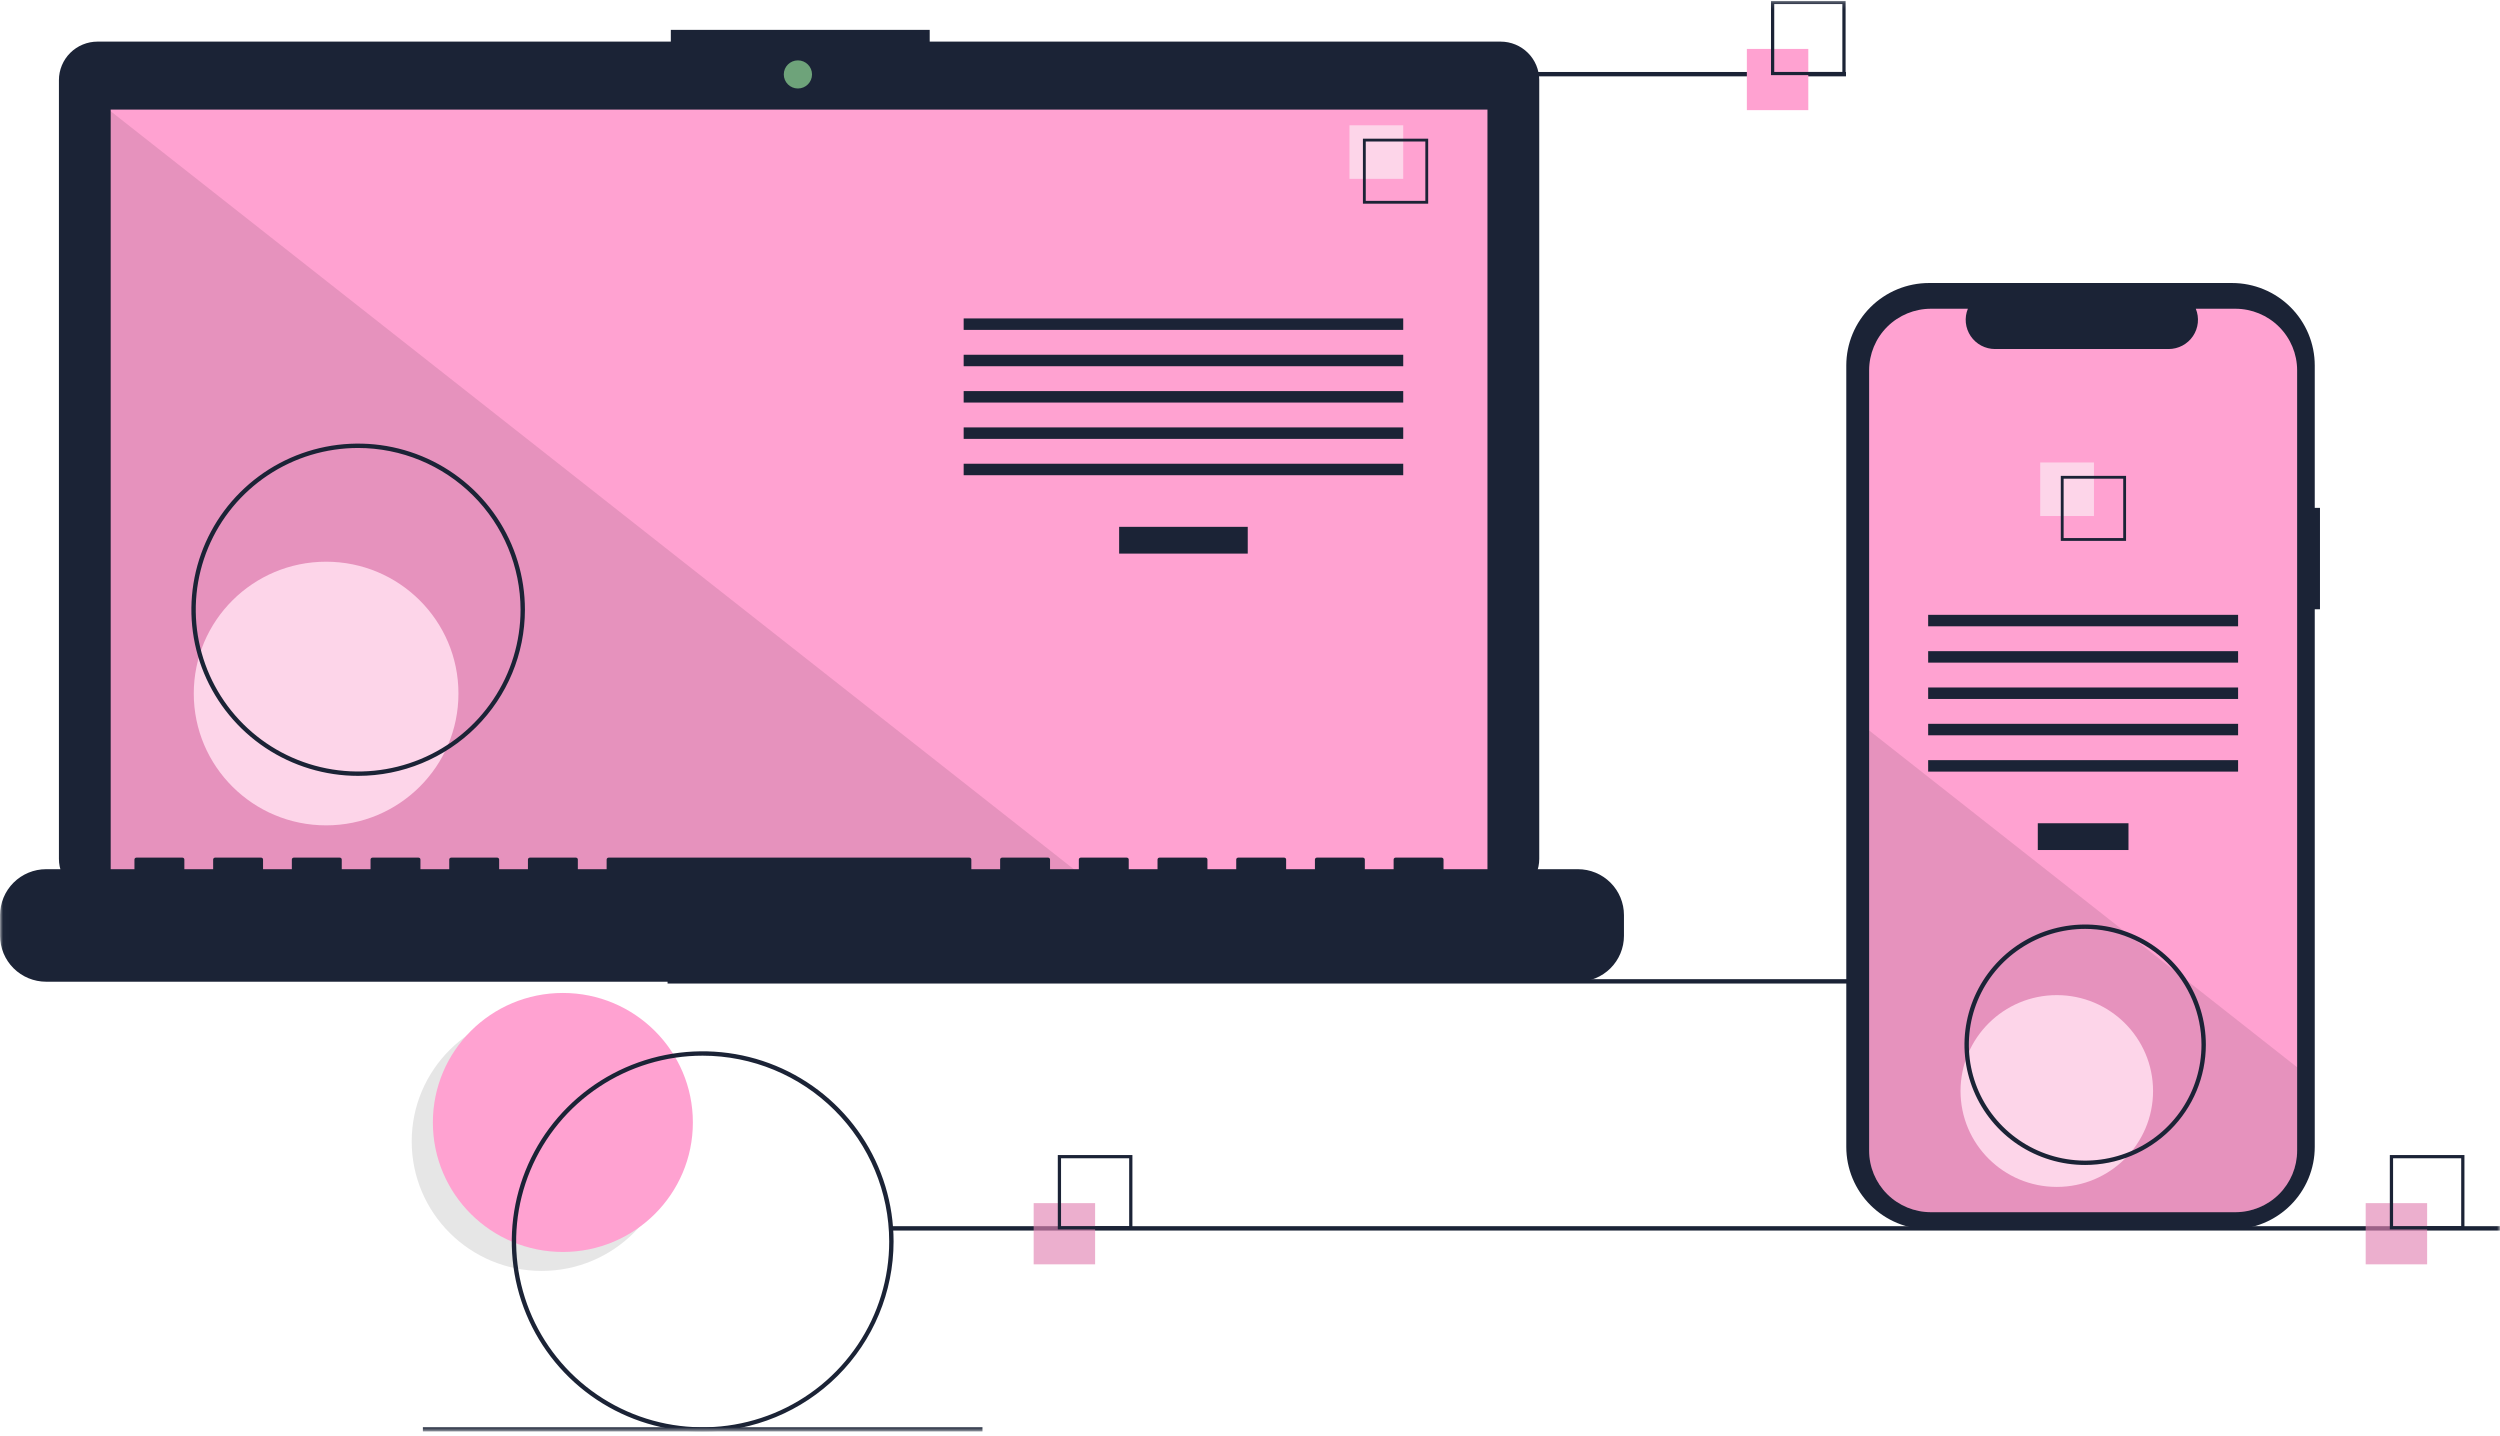 <svg width="416" height="239" viewBox="0 0 416 239" fill="none" xmlns="http://www.w3.org/2000/svg">
<g clip-path="url(#clip0_27_370)">
<g clip-path="url(#clip1_27_370)">
<mask id="mask0_27_370" style="mask-type:luminance" maskUnits="userSpaceOnUse" x="0" y="0" width="416" height="239">
<path d="M415.987 0.14H0.013V238.23H415.987V0.14Z" fill="white"/>
</mask>
<g mask="url(#mask0_27_370)">
<path opacity="0.1" d="M90.141 211.481C102.089 211.481 111.774 201.833 111.774 189.931C111.774 178.03 102.089 168.382 90.141 168.382C78.194 168.382 68.508 178.03 68.508 189.931C68.508 201.833 78.194 211.481 90.141 211.481Z" fill="black"/>
<path d="M93.662 208.327C105.609 208.327 115.294 198.68 115.294 186.778C115.294 174.876 105.609 165.228 93.662 165.228C81.714 165.228 72.029 174.876 72.029 186.778C72.029 198.68 81.714 208.327 93.662 208.327Z" fill="#FFA2D1"/>
<path d="M378.741 162.933H111.083V163.661H378.741V162.933Z" fill="#1B2336"/>
<path d="M249.705 6.925H154.703V4.974H111.625V6.925H16.231C15.387 6.925 14.552 7.091 13.772 7.412C12.992 7.734 12.284 8.206 11.687 8.8C11.091 9.394 10.617 10.1 10.294 10.877C9.971 11.653 9.805 12.486 9.805 13.326V142.914C9.805 144.611 10.482 146.24 11.687 147.44C12.893 148.641 14.527 149.315 16.231 149.315H249.705C251.409 149.315 253.043 148.641 254.248 147.44C255.453 146.24 256.131 144.611 256.131 142.914V13.326C256.131 12.486 255.964 11.653 255.641 10.877C255.318 10.1 254.845 9.394 254.248 8.8C253.652 8.206 252.944 7.734 252.164 7.412C251.384 7.091 250.548 6.925 249.705 6.925Z" fill="#1B2336"/>
<path d="M247.513 18.237H18.418V146.973H247.513V18.237Z" fill="#FFA2D1"/>
<path d="M132.772 14.726C134.069 14.726 135.122 13.678 135.122 12.386C135.122 11.093 134.069 10.045 132.772 10.045C131.474 10.045 130.422 11.093 130.422 12.386C130.422 13.678 131.474 14.726 132.772 14.726Z" fill="#9CE89E" fill-opacity="0.65"/>
<path opacity="0.1" d="M181.836 147.12H18.258V18.384L181.836 147.12Z" fill="black"/>
<path d="M54.265 137.34C66.427 137.34 76.286 127.519 76.286 115.404C76.286 103.289 66.427 93.468 54.265 93.468C42.103 93.468 32.244 103.289 32.244 115.404C32.244 127.519 42.103 137.34 54.265 137.34Z" fill="#FDD5E9"/>
<path d="M207.624 87.666H186.224V92.12H207.624V87.666Z" fill="#1B2336"/>
<path d="M233.497 52.986H160.354V54.895H233.497V52.986Z" fill="#1B2336"/>
<path d="M233.497 59.031H160.354V60.94H233.497V59.031Z" fill="#1B2336"/>
<path d="M233.497 65.076H160.354V66.985H233.497V65.076Z" fill="#1B2336"/>
<path d="M233.497 71.121H160.354V73.03H233.497V71.121Z" fill="#1B2336"/>
<path d="M233.497 77.166H160.354V79.076H233.497V77.166Z" fill="#1B2336"/>
<path d="M233.495 20.849H224.552V29.758H233.495V20.849Z" fill="#FDD5E9"/>
<path d="M237.649 33.894H226.79V23.076H237.649V33.894ZM227.262 33.424H237.177V23.547H227.262V33.424Z" fill="#1B2336"/>
<path d="M262.562 144.633H240.204V143.029C240.204 142.987 240.196 142.945 240.179 142.906C240.163 142.868 240.14 142.832 240.11 142.803C240.081 142.774 240.045 142.75 240.006 142.734C239.968 142.718 239.926 142.71 239.884 142.71H232.218C232.176 142.71 232.135 142.718 232.096 142.734C232.058 142.75 232.022 142.774 231.993 142.803C231.963 142.832 231.939 142.868 231.924 142.906C231.907 142.945 231.899 142.987 231.899 143.029V144.633H227.108V143.029C227.108 142.987 227.1 142.945 227.084 142.906C227.068 142.868 227.044 142.832 227.014 142.803C226.985 142.774 226.949 142.75 226.911 142.734C226.872 142.718 226.831 142.71 226.789 142.71H219.123C219.082 142.71 219.04 142.718 219.001 142.734C218.962 142.75 218.927 142.774 218.897 142.803C218.867 142.832 218.844 142.868 218.828 142.906C218.812 142.945 218.803 142.987 218.803 143.029V144.633H214.012V143.029C214.012 142.987 214.004 142.945 213.989 142.906C213.972 142.868 213.948 142.832 213.919 142.803C213.889 142.774 213.854 142.75 213.815 142.734C213.777 142.718 213.735 142.71 213.693 142.71H206.028C205.986 142.71 205.945 142.718 205.905 142.734C205.867 142.75 205.831 142.774 205.801 142.803C205.772 142.832 205.748 142.868 205.733 142.906C205.717 142.945 205.708 142.987 205.708 143.029V144.633H200.917V143.029C200.917 142.987 200.909 142.945 200.893 142.906C200.877 142.868 200.854 142.832 200.823 142.803C200.794 142.774 200.759 142.75 200.72 142.734C200.681 142.718 200.64 142.71 200.598 142.71H192.932C192.89 142.71 192.849 142.718 192.81 142.734C192.771 142.75 192.736 142.774 192.706 142.803C192.676 142.832 192.654 142.868 192.637 142.906C192.621 142.945 192.612 142.987 192.612 143.029V144.633H187.822V143.029C187.822 142.987 187.813 142.945 187.798 142.906C187.781 142.868 187.758 142.832 187.728 142.803C187.698 142.774 187.664 142.75 187.624 142.734C187.586 142.718 187.544 142.71 187.502 142.71H179.837C179.795 142.71 179.753 142.718 179.715 142.734C179.675 142.75 179.641 142.774 179.611 142.803C179.581 142.832 179.558 142.868 179.541 142.906C179.526 142.945 179.518 142.987 179.518 143.029V144.633H174.727V143.029C174.727 142.987 174.718 142.945 174.702 142.906C174.685 142.868 174.663 142.832 174.633 142.803C174.603 142.774 174.568 142.75 174.529 142.734C174.49 142.718 174.448 142.71 174.406 142.71H166.741C166.699 142.71 166.658 142.718 166.619 142.734C166.58 142.75 166.545 142.774 166.516 142.803C166.486 142.832 166.462 142.868 166.446 142.906C166.43 142.945 166.422 142.987 166.422 143.029V144.633H161.631V143.029C161.631 142.987 161.622 142.945 161.606 142.906C161.591 142.868 161.567 142.832 161.537 142.803C161.508 142.774 161.472 142.75 161.434 142.734C161.394 142.718 161.353 142.71 161.311 142.71H101.263C101.221 142.71 101.18 142.718 101.141 142.734C101.103 142.75 101.067 142.774 101.038 142.803C101.008 142.832 100.984 142.868 100.969 142.906C100.952 142.945 100.944 142.987 100.944 143.029V144.633H96.153V143.029C96.153 142.987 96.145 142.945 96.129 142.906C96.113 142.868 96.089 142.832 96.06 142.803C96.03 142.774 95.995 142.75 95.956 142.734C95.917 142.718 95.876 142.71 95.834 142.71H88.168C88.126 142.71 88.085 142.718 88.046 142.734C88.007 142.75 87.972 142.774 87.942 142.803C87.913 142.832 87.889 142.868 87.873 142.906C87.857 142.945 87.849 142.987 87.849 143.029V144.633H83.058V143.029C83.058 142.987 83.049 142.945 83.033 142.906C83.017 142.868 82.994 142.832 82.964 142.803C82.934 142.774 82.899 142.75 82.861 142.734C82.822 142.718 82.78 142.71 82.738 142.71H75.073C75.031 142.71 74.989 142.718 74.951 142.734C74.912 142.75 74.876 142.774 74.847 142.803C74.817 142.832 74.794 142.868 74.778 142.906C74.762 142.945 74.753 142.987 74.753 143.029V144.633H69.962V143.029C69.962 142.987 69.954 142.945 69.938 142.906C69.922 142.868 69.898 142.832 69.869 142.803C69.839 142.774 69.804 142.75 69.765 142.734C69.726 142.718 69.685 142.71 69.643 142.71H61.977C61.935 142.71 61.894 142.718 61.855 142.734C61.816 142.75 61.781 142.774 61.751 142.803C61.722 142.832 61.698 142.868 61.682 142.906C61.666 142.945 61.658 142.987 61.658 143.029V144.633H56.867V143.029C56.867 142.987 56.858 142.945 56.842 142.906C56.827 142.868 56.803 142.832 56.773 142.803C56.744 142.774 56.708 142.75 56.67 142.734C56.631 142.718 56.589 142.71 56.547 142.71H48.882C48.84 142.71 48.798 142.718 48.76 142.734C48.721 142.75 48.685 142.774 48.656 142.803C48.626 142.832 48.603 142.868 48.587 142.906C48.571 142.945 48.562 142.987 48.562 143.029V144.633H43.771V143.029C43.771 142.987 43.763 142.945 43.747 142.906C43.731 142.868 43.707 142.832 43.678 142.803C43.648 142.774 43.613 142.75 43.574 142.734C43.535 142.718 43.494 142.71 43.452 142.71H35.786C35.744 142.71 35.703 142.718 35.664 142.734C35.625 142.75 35.59 142.774 35.56 142.803C35.531 142.832 35.507 142.868 35.491 142.906C35.475 142.945 35.467 142.987 35.467 143.029V144.633H30.676V143.029C30.676 142.987 30.668 142.945 30.651 142.906C30.636 142.868 30.612 142.832 30.582 142.803C30.553 142.774 30.517 142.75 30.479 142.734C30.44 142.718 30.398 142.71 30.356 142.71H22.691C22.649 142.71 22.607 142.718 22.569 142.734C22.53 142.75 22.494 142.774 22.465 142.803C22.435 142.832 22.412 142.868 22.396 142.906C22.38 142.945 22.371 142.987 22.371 143.029V144.633H7.679C5.646 144.633 3.696 145.438 2.258 146.87C0.821 148.301 0.013 150.244 0.013 152.269V155.722C0.013 157.747 0.821 159.689 2.258 161.122C3.696 162.554 5.646 163.358 7.679 163.358H262.562C264.595 163.358 266.544 162.554 267.982 161.122C269.42 159.689 270.227 157.747 270.227 155.722V152.269C270.227 150.244 269.42 148.301 267.982 146.87C266.544 145.438 264.595 144.633 262.562 144.633Z" fill="#1B2336"/>
<path d="M59.596 129.105C54.108 129.105 48.742 127.484 44.178 124.447C39.615 121.409 36.058 117.091 33.957 112.039C31.857 106.988 31.307 101.429 32.378 96.067C33.449 90.704 36.092 85.778 39.973 81.912C43.854 78.046 48.799 75.413 54.182 74.346C59.566 73.28 65.146 73.827 70.217 75.92C75.287 78.012 79.622 81.555 82.671 86.102C85.721 90.648 87.348 95.993 87.348 101.46C87.34 108.789 84.413 115.816 79.211 120.999C74.008 126.182 66.954 129.097 59.596 129.105ZM59.596 74.543C54.252 74.543 49.028 76.121 44.584 79.079C40.141 82.037 36.677 86.241 34.632 91.159C32.587 96.078 32.052 101.49 33.094 106.711C34.137 111.933 36.71 116.729 40.489 120.494C44.268 124.259 49.083 126.822 54.325 127.86C59.566 128.899 65 128.366 69.937 126.328C74.875 124.291 79.095 120.841 82.064 116.414C85.033 111.988 86.618 106.784 86.618 101.46C86.61 94.324 83.76 87.482 78.695 82.436C73.629 77.389 66.76 74.551 59.596 74.543Z" fill="#1B2336"/>
<path d="M307.172 11.977H214.058V12.705H307.172V11.977Z" fill="#1B2336"/>
<path d="M415.986 204.037H148.328V204.765H415.986V204.037Z" fill="#1B2336"/>
<path d="M163.482 237.502H70.368V238.23H163.482V237.502Z" fill="#1B2336"/>
<path d="M182.227 200.202H172.002V210.387H182.227V200.202Z" fill="#E285B4" fill-opacity="0.65"/>
<path d="M188.433 204.568H176.018V192.2H188.433V204.568ZM176.558 204.03H187.894V192.737H176.558V204.03Z" fill="#1B2336"/>
<path d="M300.901 8.142H290.677V18.327H300.901V8.142Z" fill="#FFA2D1"/>
<path d="M307.108 12.507H294.693V0.14H307.108V12.507ZM295.233 11.97H306.568V0.678H295.233V11.97Z" fill="#1B2336"/>
<path d="M403.876 200.202H393.652V210.387H403.876V200.202Z" fill="#E285B4" fill-opacity="0.65"/>
<path d="M410.083 204.568H397.667V192.2H410.083V204.568ZM398.208 204.03H409.543V192.737H398.208V204.03Z" fill="#1B2336"/>
<path d="M386.044 84.514H385.175V60.812C385.175 59.01 384.819 57.227 384.127 55.562C383.435 53.898 382.42 52.385 381.141 51.111C379.863 49.838 378.344 48.827 376.674 48.138C375.003 47.448 373.212 47.093 371.404 47.093H320.993C319.185 47.093 317.393 47.448 315.723 48.138C314.052 48.827 312.534 49.838 311.255 51.111C309.976 52.385 308.962 53.898 308.27 55.562C307.578 57.227 307.222 59.01 307.222 60.812V190.845C307.222 192.647 307.578 194.431 308.27 196.095C308.962 197.76 309.976 199.273 311.255 200.546C312.534 201.82 314.052 202.83 315.723 203.52C317.393 204.209 319.185 204.564 320.993 204.564H371.404C373.212 204.564 375.003 204.209 376.674 203.52C378.344 202.83 379.863 201.82 381.142 200.546C382.42 199.273 383.435 197.76 384.127 196.095C384.819 194.431 385.175 192.647 385.175 190.845V101.387H386.044V84.514Z" fill="#1B2336"/>
<path d="M382.243 61.618V191.462C382.244 194.18 381.161 196.786 379.233 198.707C377.305 200.629 374.688 201.708 371.961 201.709H321.307C318.579 201.708 315.963 200.629 314.035 198.707C312.106 196.786 311.024 194.18 311.024 191.462V61.618C311.024 58.901 312.108 56.296 314.036 54.375C315.964 52.455 318.579 51.375 321.307 51.375H327.453C327.15 52.114 327.035 52.916 327.116 53.709C327.198 54.503 327.475 55.265 327.922 55.927C328.369 56.59 328.972 57.132 329.679 57.508C330.386 57.883 331.175 58.079 331.976 58.079H360.856C361.657 58.079 362.446 57.883 363.153 57.508C363.86 57.132 364.464 56.59 364.911 55.927C365.358 55.265 365.635 54.503 365.717 53.709C365.799 52.916 365.683 52.114 365.381 51.375H371.961C374.688 51.375 377.303 52.455 379.231 54.375C381.16 56.296 382.243 58.901 382.243 61.618Z" fill="#FFA2D1"/>
<path d="M354.179 136.99H339.089V141.444H354.179V136.99Z" fill="#1B2336"/>
<path d="M372.419 102.308H320.845V104.217H372.419V102.308Z" fill="#1B2336"/>
<path d="M372.419 108.353H320.845V110.262H372.419V108.353Z" fill="#1B2336"/>
<path d="M372.419 114.398H320.845V116.308H372.419V114.398Z" fill="#1B2336"/>
<path d="M372.419 120.444H320.845V122.353H372.419V120.444Z" fill="#1B2336"/>
<path d="M372.419 126.489H320.845V128.398H372.419V126.489Z" fill="#1B2336"/>
<path d="M348.435 76.956H339.492V85.865H348.435V76.956Z" fill="#FDD5E9"/>
<path d="M342.916 79.184V90.002H353.776V79.184H342.916ZM353.305 89.533H343.387V79.654H353.305V89.533Z" fill="#1B2336"/>
<path opacity="0.1" d="M382.243 177.596V191.463C382.244 194.18 381.161 196.786 379.233 198.708C377.305 200.629 374.688 201.709 371.961 201.71H321.307C318.579 201.709 315.963 200.629 314.035 198.708C312.106 196.786 311.024 194.18 311.024 191.463V121.547L353.7 155.132L354.43 155.707L362.368 161.952L363.11 162.537L382.243 177.596Z" fill="black"/>
<path d="M342.251 197.502C351.097 197.502 358.269 190.357 358.269 181.545C358.269 172.732 351.097 165.588 342.251 165.588C333.404 165.588 326.232 172.732 326.232 181.545C326.232 190.357 333.404 197.502 342.251 197.502Z" fill="#FDD5E9"/>
<path d="M116.924 238.23C110.641 238.23 104.499 236.374 99.275 232.896C94.05 229.419 89.979 224.476 87.575 218.694C85.17 212.911 84.541 206.548 85.767 200.41C86.993 194.271 90.018 188.632 94.461 184.206C98.903 179.78 104.565 176.766 110.727 175.546C116.89 174.324 123.277 174.951 129.082 177.346C134.887 179.742 139.849 183.798 143.339 189.002C146.83 194.206 148.693 200.324 148.693 206.584C148.683 214.974 145.334 223.018 139.378 228.951C133.422 234.883 125.347 238.221 116.924 238.23ZM116.924 175.665C110.786 175.665 104.785 177.479 99.681 180.876C94.577 184.273 90.598 189.102 88.249 194.752C85.9 200.401 85.285 206.618 86.483 212.616C87.681 218.613 90.637 224.122 94.977 228.446C99.319 232.77 104.848 235.715 110.869 236.908C116.891 238.101 123.131 237.489 128.802 235.148C134.474 232.809 139.321 228.846 142.732 223.761C146.143 218.676 147.963 212.699 147.963 206.584C147.954 198.386 144.681 190.527 138.862 184.731C133.042 178.935 125.154 175.674 116.924 175.665Z" fill="#1B2336"/>
<path d="M346.971 193.852C343 193.852 339.116 192.679 335.814 190.481C332.511 188.282 329.937 185.158 328.417 181.502C326.897 177.846 326.499 173.823 327.274 169.943C328.049 166.062 329.961 162.497 332.77 159.699C335.579 156.902 339.157 154.996 343.053 154.224C346.95 153.452 350.987 153.848 354.657 155.363C358.327 156.877 361.464 159.441 363.671 162.731C365.877 166.021 367.055 169.889 367.055 173.846C367.049 179.15 364.931 184.235 361.166 187.986C357.401 191.737 352.296 193.846 346.971 193.852ZM346.971 154.567C343.144 154.567 339.402 155.697 336.219 157.816C333.037 159.935 330.556 162.945 329.092 166.468C327.627 169.991 327.244 173.867 327.99 177.607C328.737 181.346 330.581 184.782 333.287 187.477C335.994 190.174 339.442 192.01 343.196 192.754C346.95 193.498 350.841 193.116 354.378 191.657C357.914 190.198 360.937 187.727 363.063 184.557C365.189 181.386 366.325 177.658 366.325 173.846C366.319 168.734 364.278 163.834 360.65 160.22C357.021 156.606 352.103 154.573 346.971 154.567Z" fill="#1B2336"/>
</g>
</g>
</g>
<defs>
<clipPath id="clip0_27_370">
<rect width="416" height="238.09" fill="white" transform="translate(0 0.14)"/>
</clipPath>
<clipPath id="clip1_27_370">
<rect width="416" height="238.09" fill="white" transform="translate(0 0.14)"/>
</clipPath>
</defs>
</svg>
